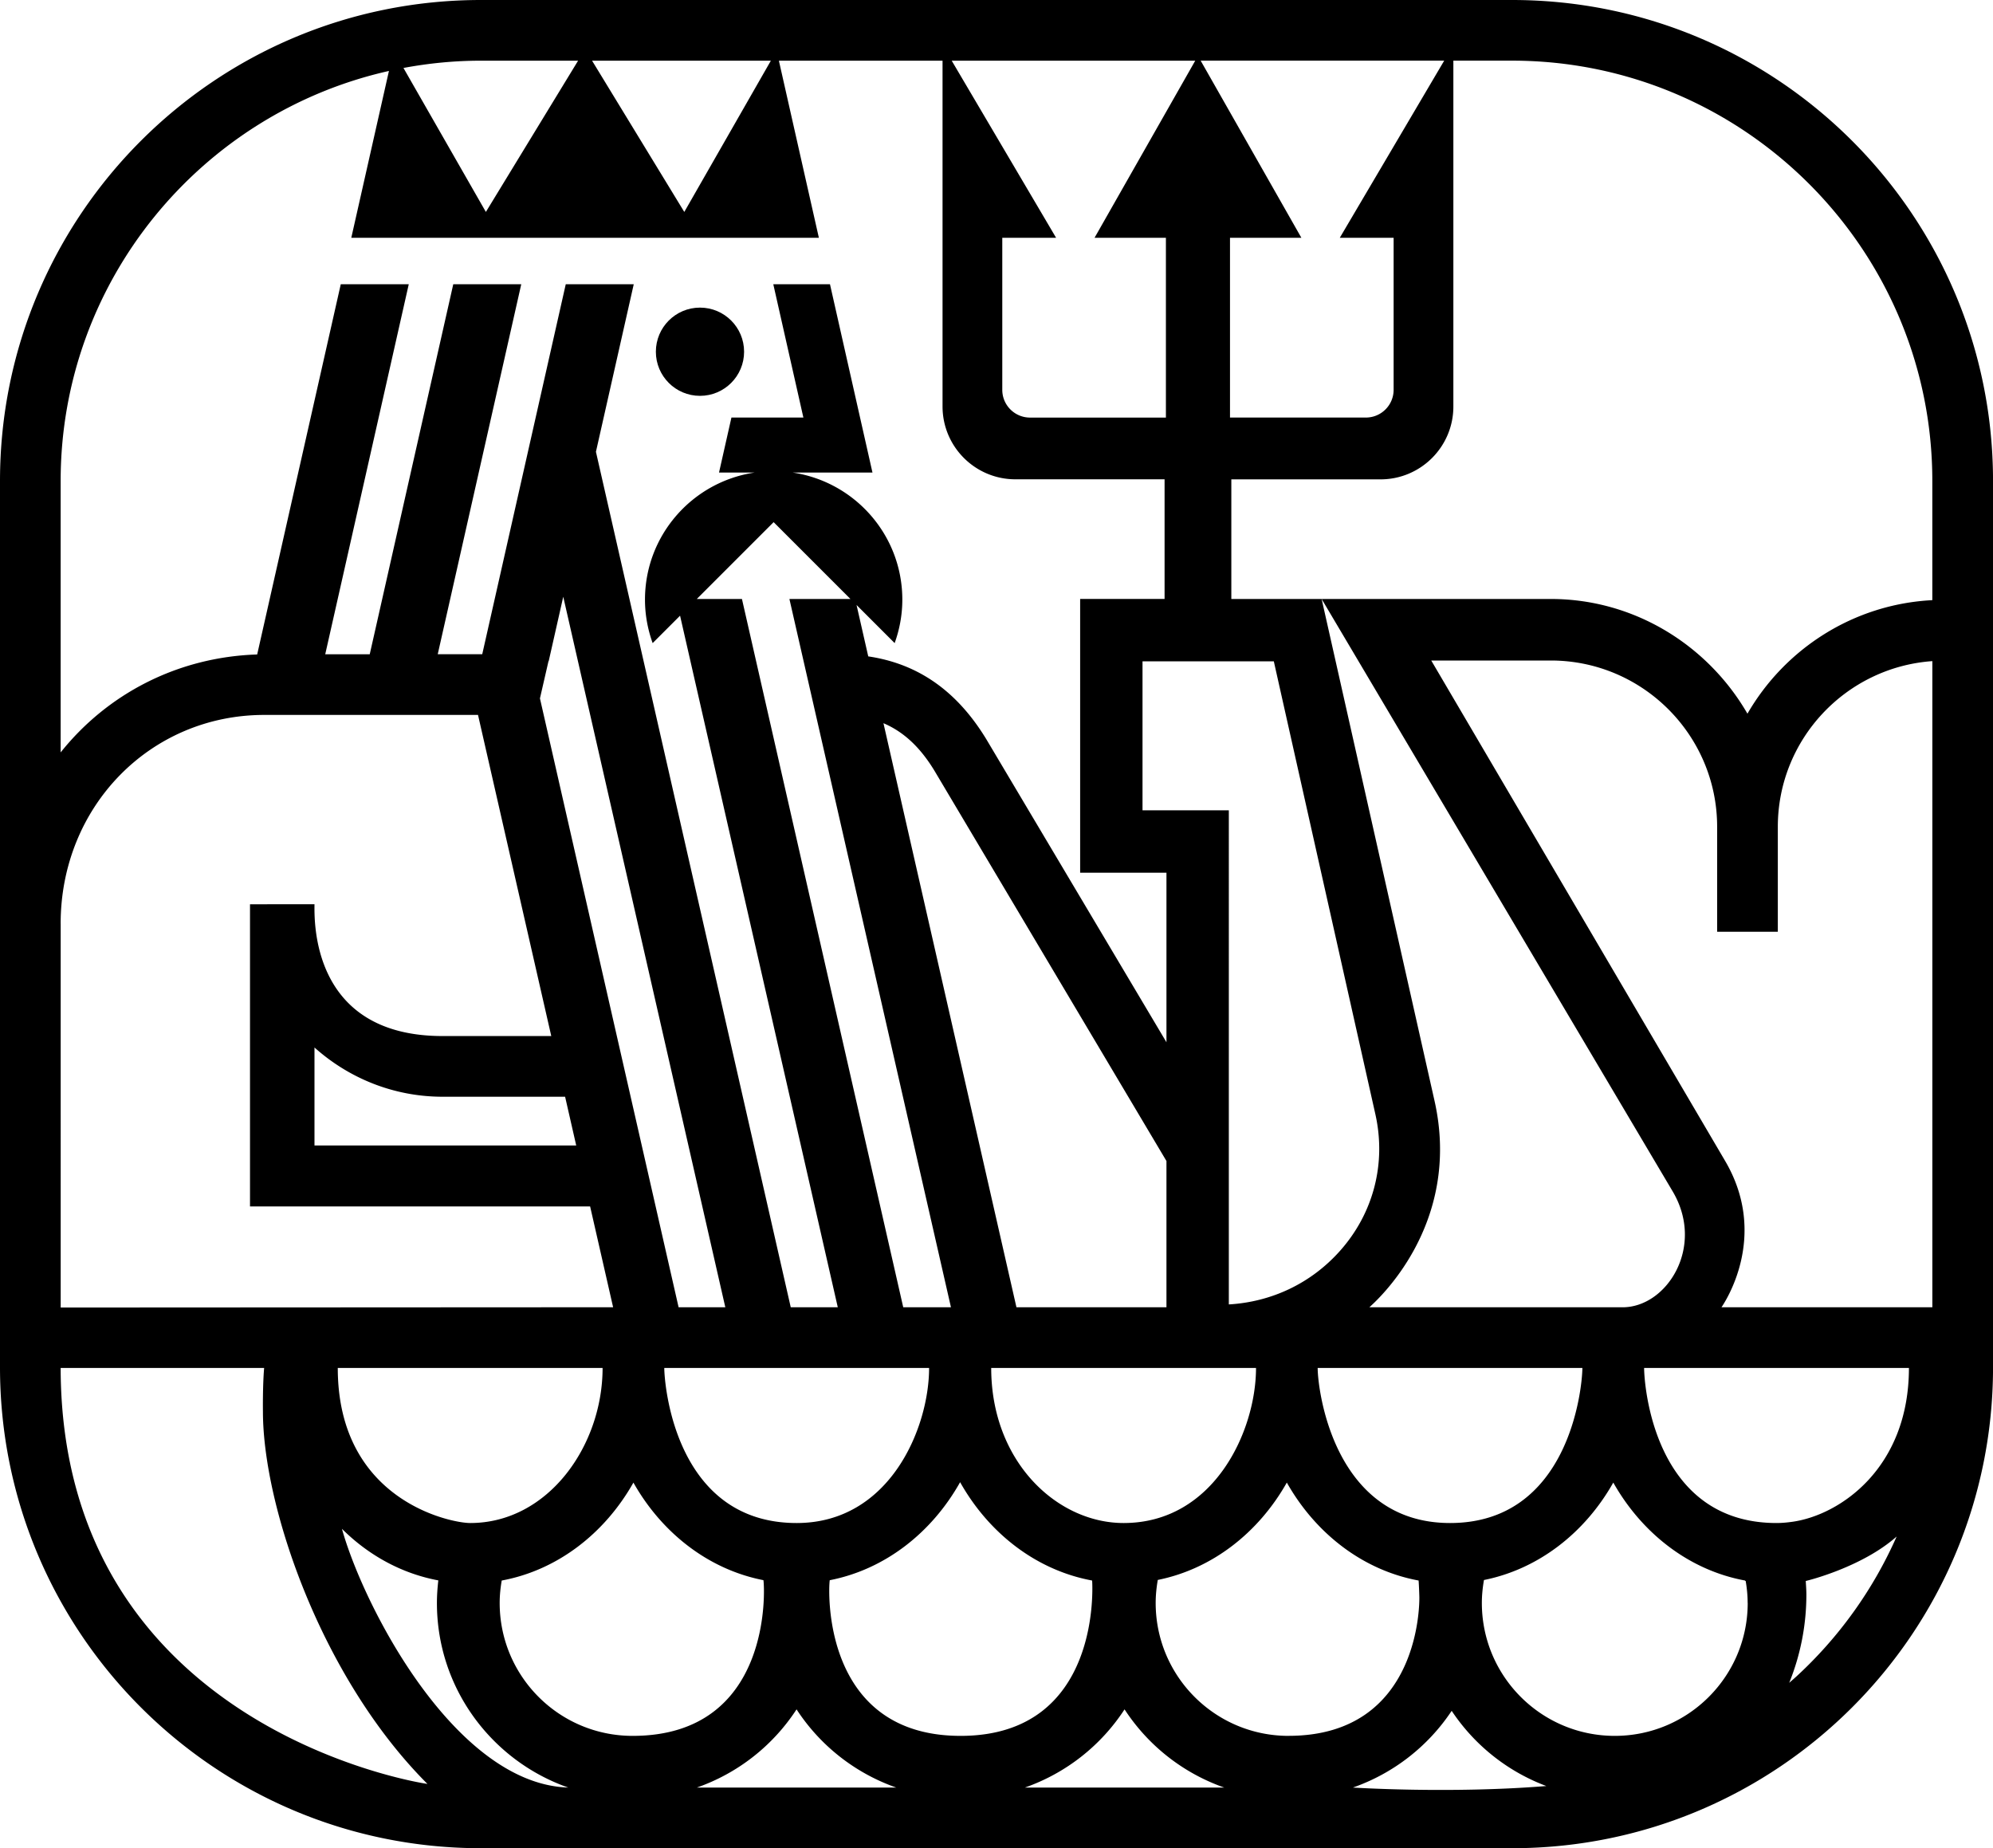 <svg id="Layer_1" data-name="Layer 1" xmlns="http://www.w3.org/2000/svg" viewBox="0 0 613.52 568.92"><defs></defs><path class="cls-1" d="M215.48 121.85c7.5 0 13.58-6.08 13.58-13.58s-6.08-13.58-13.58-13.58-13.58 6.08-13.58 13.58 6.08 13.58 13.58 13.58Z"></path><path class="cls-1" d="M465.48 0H148.05C66.28 0 0 66.28 0 148.05v272.83c0 81.76 66.28 148.04 148.05 148.04h317.43c81.76 0 148.05-66.28 148.05-148.05V148.05C613.52 66.28 547.24 0 465.48 0Zm-20.9 18.67-32.14 54.52h16.57v46.8c0 4.71-3.82 8.54-8.54 8.54h-41.83V73.19h21.97l-31-54.52h74.96Zm93.43 474.75c0 22.6-18.32 40.92-40.92 40.92s-40.92-18.32-40.92-40.92c0-2.41.25-4.76.65-7.06 16.74-3.34 31.06-14.48 39.81-29.99 8.89 15.74 23.5 27.01 40.57 30.15 0 .11.09.14.19.15.37 2.2.6 4.44.6 6.75Zm-141.33 40.92c-22.6 0-40.92-18.32-40.92-40.92 0-2.42.25-4.78.65-7.08 16.7-3.36 30.98-14.49 39.72-29.97 8.89 15.74 23.5 27.01 40.57 30.15.12 1.56.24 5.02.23 5.34-.02.64.72 42.47-40.26 42.47Zm-100.97 0c-42.85 0-40.72-45.32-40.28-47.92 16.89-3.28 31.34-14.52 40.13-30.17 8.85 15.74 23.41 27.02 40.43 30.23.07.01.14.03.21.05.07.93 3.11 47.81-40.5 47.81Zm-100.97 0c-22.6 0-40.92-18.32-40.92-40.92 0-2.36.24-4.65.63-6.9 17.06-3.15 31.66-14.41 40.54-30.14 8.79 15.57 23.19 26.75 40.02 30.03.41 2.35 2.86 47.93-40.27 47.93Zm-50-65.52c-6.01 0-40.76-6.92-40.76-47.74h81.52c0 23.94-16.77 47.74-40.76 47.74ZM166.21 215l2.62-11.41.1-.16 4.46-19.74 49.89 218.72H208.9L166.22 215Zm11.17 137.6H96.81v-30.16c10.49 9.39 24.29 15.16 39.44 15.16h37.71l3.42 15Zm115.37 49.81h-14.7L228.4 184.38h-13.9l23.65-23.65 23.65 23.65h-18.79l49.73 218.03Zm66.33 0H312.9l-40.94-179.79c6.26 2.66 11.36 7.45 15.76 14.73l71.36 120.04v45.02Zm27.57 18.67c0 19.33-12.88 47.74-40.76 47.74-20.53 0-40.76-18.9-40.76-47.74h81.52Zm-100.64 0c0 18.45-12.1 47.74-40.76 47.74-37.63 0-40.76-43.14-40.76-47.74h81.52Zm160.38 47.74c-35.86 0-40.76-41.1-40.76-47.74h81.49c-.08 6.89-4.38 47.74-40.73 47.74Zm-68.11-67.29V249.44h-26.57v-45.86h40.42l31.26 139.4c3.4 15.17-.58 30.52-10.94 42.12-8.9 9.97-21.04 15.67-34.18 16.43ZM367.94 18.68l-31 54.52h21.97v55.34h-41.83c-4.71 0-8.54-3.82-8.54-8.54V73.2h16.57l-32.14-54.52h74.96Zm-130.64 0-26.65 46.56-28.39-46.56h55.04Zm-89.25 0h29.91l-28.39 46.56-25.37-44.32c7.74-1.45 15.7-2.24 23.85-2.24ZM18.67 148.05c0-61.61 43.3-113.26 101.06-126.21L108.14 73.2h143.94l-12.23-54.17-.05-.35h50.35v106.43c0 12.39 10.04 22.43 22.43 22.43h45.92v36.83h-25.99v84.27h26.57v52.19l-55.34-93.09c-9.04-14.96-21.03-23.41-36.46-25.69l-3.6-15.82 11.73 11.73c1.5-4.18 2.36-8.67 2.36-13.37 0-19.89-14.67-36.3-33.77-39.13h24.58L255.5 87.5h-17.45l9.26 41.03h-22.15l-3.82 16.93h10.98c-19.1 2.83-33.77 19.25-33.77 39.13 0 4.7.86 9.19 2.36 13.37l8.44-8.44L257.9 402.4h-14.48l-59.97-263.33 11.64-51.57h-20.93l-25.71 113.89h-13.7L160.46 87.5h-20.93l-25.71 113.89h-13.7L125.83 87.5H104.9L79.17 201.46c-24.66.8-46.23 12.26-60.5 30.15v-83.57Zm0 136.29c0-36.04 27.55-64.27 62.71-64.27h65.77l22.55 98.85h-33.45c-40.85 0-39.44-36.15-39.44-40.57H76.96v93.01h104.7l7.08 31.04-170.06.09V284.34Zm0 136.74h62.64c-.48 5.71-.37 13.42-.37 13.42 0 29.35 18.05 82.06 50.64 114.63-2.77-.35-112.74-17.77-112.91-128.05Zm156.26 129.17c-34.84-1.12-63.04-55.79-69.67-79.65 8.19 8.16 18.39 13.78 29.67 15.88-.26 2.28-.43 4.6-.43 6.95 0 26.27 16.93 48.61 40.43 56.82Zm39.6 0a60.454 60.454 0 0 0 30.68-24.07 60.495 60.495 0 0 0 30.68 24.07h-61.37Zm100.97 0a60.454 60.454 0 0 0 30.68-24.07 60.495 60.495 0 0 0 30.68 24.07h-61.37Zm100.97 0a60.474 60.474 0 0 0 30.41-23.62 60.431 60.431 0 0 0 29.14 23.15c-29.57 2.4-59.54.47-59.54.47Zm136.34-34.03c-.66.61-1.35 1.19-2.02 1.79a72.393 72.393 0 0 0 5.28-27.18c0-1.41-.11-2.79-.19-4.17.41-.07 17.31-4.21 27.98-13.69a129.79 129.79 0 0 1-31.04 43.25Zm-.99-47.79c-1.62.23-3.26.39-4.94.39-38.06 0-40.76-43.1-40.76-47.74h81.52c0 30.72-21.12 45.26-35.82 47.35Zm43.02-66.02h-64.9c.72-1.1 14.85-21.67 1.12-45.05l-90.47-154.04h36.81c28.23 0 51.2 22.97 51.2 51.2v32.29h18.68v-32.29c0-27.01 21.03-49.14 47.57-51.01v198.91Zm0-217.67c-24.33 1.25-45.39 15.01-56.91 34.95-12.09-20.92-34.68-35.31-60.53-35.31h-70.55l108.11 182.44c9.98 16.98-1.84 35.59-15.45 35.59h-77.97c1.74-1.59 28.67-25.13 20.07-63.51l-34.76-154.51h-27.8v-36.83h45.92c12.39 0 22.43-10.04 22.43-22.43V18.67h18.07c71.34 0 129.37 58.04 129.37 129.37v36.69Z"></path></svg>